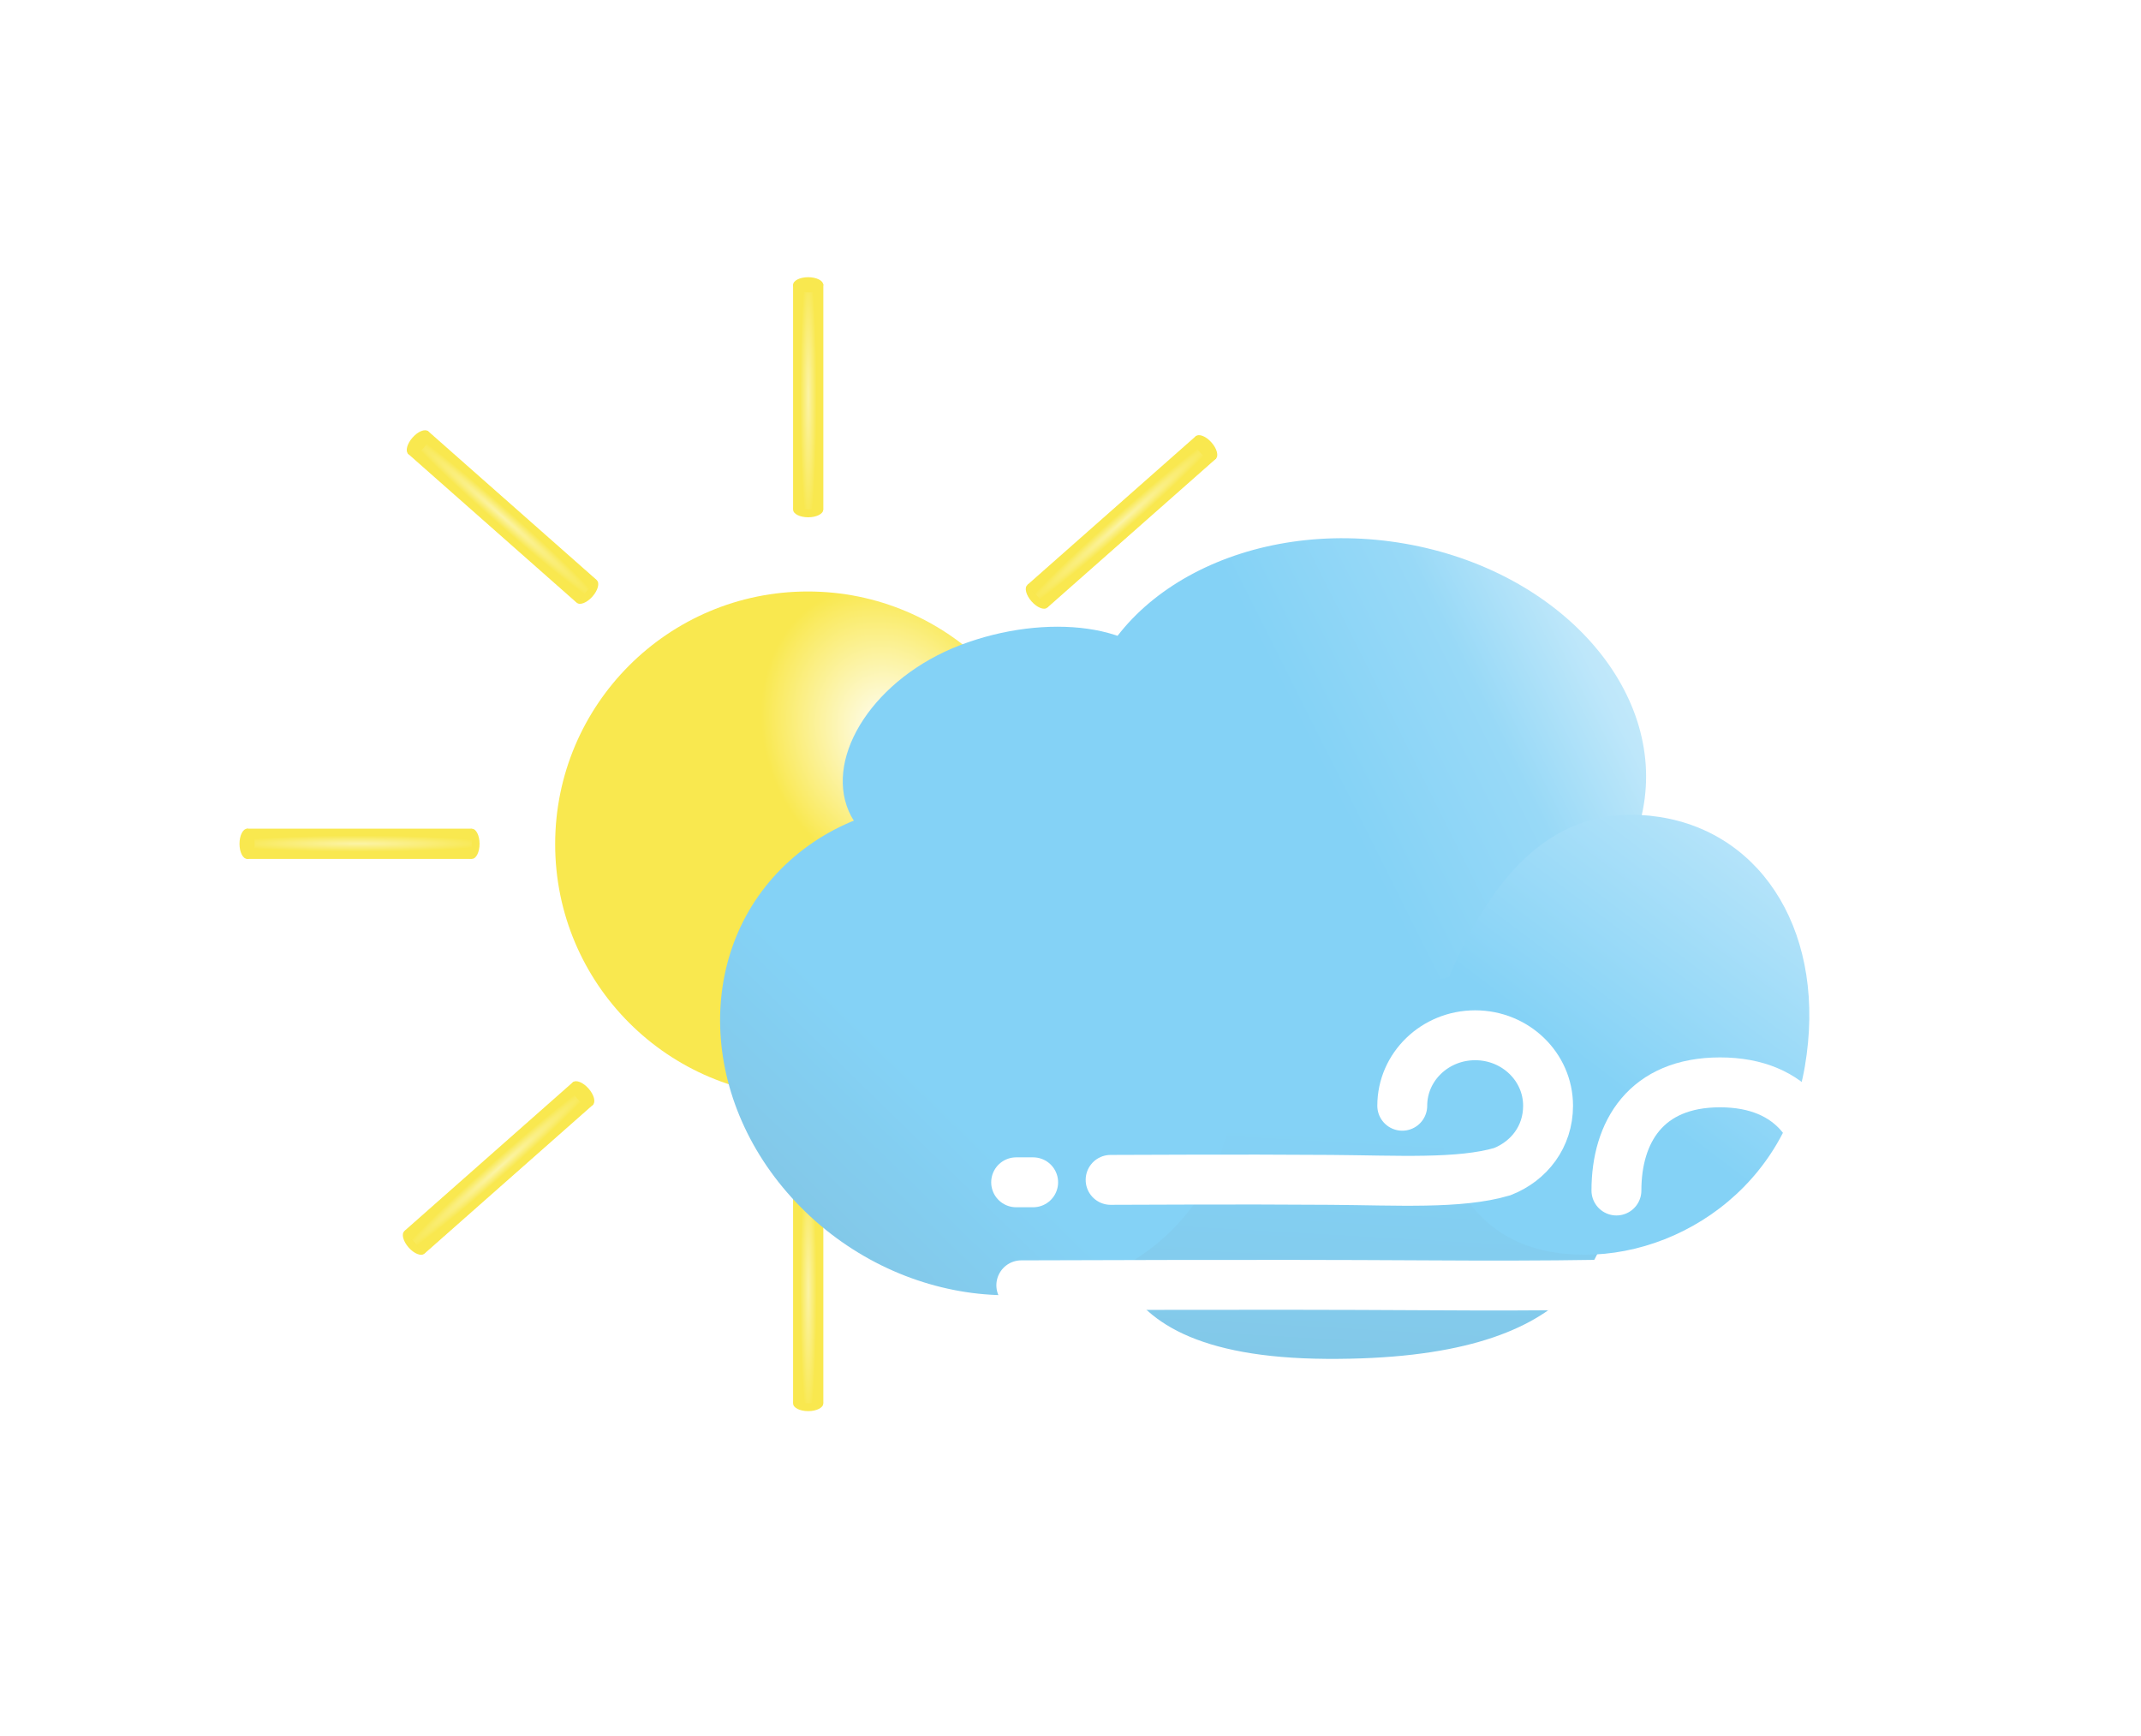<svg width="1931" height="1566" viewBox="0 0 1931 1566" fill="none" xmlns="http://www.w3.org/2000/svg">
<g filter="url(#filter0_dii_23_414)">
<g filter="url(#filter1_d_23_414)">
<circle cx="756.599" cy="733.337" r="227.892" fill="url(#paint0_radial_23_414)"/>
</g>
<g filter="url(#filter2_d_23_414)">
<rect x="743.34" y="228.312" width="27.145" height="203.092" fill="#F9E84F"/>
<ellipse cx="756.912" cy="431.686" rx="13.572" ry="6.842" fill="#F9E84F"/>
<rect width="27.145" height="203.092" transform="matrix(-1 0 0 1 770.484 228.312)" fill="url(#paint1_radial_23_414)" fill-opacity="0.5"/>
<ellipse cx="756.912" cy="228.842" rx="13.572" ry="6.842" fill="#F9E84F"/>
</g>
<g filter="url(#filter3_d_23_414)">
<rect x="743.34" y="1034.46" width="27.145" height="203.094" fill="#F9E84F"/>
<ellipse cx="756.912" cy="1237.83" rx="13.572" ry="6.842" fill="#F9E84F"/>
<rect width="27.145" height="203.094" transform="matrix(-1 0 0 1 770.484 1034.46)" fill="url(#paint2_radial_23_414)" fill-opacity="0.5"/>
<ellipse cx="756.912" cy="1034.99" rx="13.572" ry="6.842" fill="#F9E84F"/>
</g>
<g filter="url(#filter4_d_23_414)">
<rect x="948.82" y="969.34" width="27.145" height="203.093" transform="rotate(-48.55 948.82 969.34)" fill="#F9E84F"/>
<ellipse cx="1110.24" cy="1093.79" rx="13.572" ry="6.842" transform="rotate(-48.55 1110.24 1093.79)" fill="#F9E84F"/>
<rect width="27.145" height="203.093" transform="matrix(-0.662 0.75 0.75 0.662 966.791 948.992)" fill="url(#paint3_radial_23_414)" fill-opacity="0.5"/>
<ellipse cx="958.201" cy="959.516" rx="13.572" ry="6.842" transform="rotate(-48.55 958.201 959.516)" fill="#F9E84F"/>
</g>
<g filter="url(#filter5_d_23_414)">
<rect x="395.82" y="380.988" width="27.145" height="203.093" transform="rotate(-48.55 395.82 380.988)" fill="#F9E84F"/>
<ellipse cx="557.24" cy="505.442" rx="13.572" ry="6.842" transform="rotate(-48.55 557.24 505.442)" fill="#F9E84F"/>
<rect width="27.145" height="203.093" transform="matrix(-0.662 0.75 0.75 0.662 413.791 360.641)" fill="url(#paint4_radial_23_414)" fill-opacity="0.5"/>
<ellipse cx="405.201" cy="371.165" rx="13.572" ry="6.842" transform="rotate(-48.55 405.201 371.165)" fill="#F9E84F"/>
</g>
<g filter="url(#filter6_d_23_414)">
<rect x="1106.95" y="365.059" width="27.145" height="203.093" transform="rotate(48.55 1106.95 365.059)" fill="#F9E84F"/>
<ellipse cx="963.501" cy="509.858" rx="13.572" ry="6.842" transform="rotate(48.55 963.501 509.858)" fill="#F9E84F"/>
<rect width="27.145" height="203.093" transform="matrix(-0.662 -0.75 -0.75 0.662 1124.92 385.406)" fill="url(#paint5_radial_23_414)" fill-opacity="0.5"/>
<ellipse cx="1115.54" cy="375.577" rx="13.572" ry="6.842" transform="rotate(48.55 1115.54 375.577)" fill="#F9E84F"/>
</g>
<g filter="url(#filter7_d_23_414)">
<rect x="545.109" y="947.73" width="27.145" height="203.093" transform="rotate(48.55 545.109 947.73)" fill="#F9E84F"/>
<ellipse cx="401.659" cy="1092.53" rx="13.572" ry="6.842" transform="rotate(48.55 401.659 1092.53)" fill="#F9E84F"/>
<rect width="27.145" height="203.093" transform="matrix(-0.662 -0.75 -0.75 0.662 563.078 968.078)" fill="url(#paint6_radial_23_414)" fill-opacity="0.5"/>
<ellipse cx="553.696" cy="958.253" rx="13.572" ry="6.842" transform="rotate(48.55 553.696 958.253)" fill="#F9E84F"/>
</g>
<g filter="url(#filter8_d_23_414)">
<rect x="250.311" y="746.59" width="27.145" height="203.093" transform="rotate(-90 250.311 746.59)" fill="#F9E84F"/>
<ellipse cx="453.686" cy="733.017" rx="13.572" ry="6.842" transform="rotate(-90 453.686 733.017)" fill="#F9E84F"/>
<rect width="27.145" height="203.093" transform="matrix(0 1 1 0 250.311 719.445)" fill="url(#paint7_radial_23_414)" fill-opacity="0.5"/>
<ellipse cx="250.842" cy="733.017" rx="13.572" ry="6.842" transform="rotate(-90 250.842 733.017)" fill="#F9E84F"/>
</g>
<g filter="url(#filter9_d_23_414)">
<rect x="1057.72" y="746.59" width="27.145" height="203.093" transform="rotate(-90 1057.72 746.59)" fill="#F9E84F"/>
<ellipse cx="1261.09" cy="733.017" rx="13.572" ry="6.842" transform="rotate(-90 1261.09 733.017)" fill="#F9E84F"/>
<rect width="27.145" height="203.093" transform="matrix(0 1 1 0 1057.72 719.445)" fill="url(#paint8_radial_23_414)" fill-opacity="0.5"/>
<ellipse cx="1058.25" cy="733.017" rx="13.572" ry="6.842" transform="rotate(-90 1058.25 733.017)" fill="#F9E84F"/>
</g>
</g>
<g filter="url(#filter10_diii_23_414)">
<path d="M1480.52 1036.61C1471.85 1112.15 1448.35 1209.05 1216.28 1207.52C984.206 1206 1017.2 1075.59 1025.87 1000.06C1034.53 924.523 1129.34 869.036 1252.12 881.653C1374.91 894.271 1489.19 961.079 1480.52 1036.61Z" fill="url(#paint9_linear_23_414)"/>
<path d="M1413.73 796.394C1405.06 871.928 1381.56 968.825 1149.49 967.301C917.416 965.776 950.41 835.372 959.077 759.838C967.743 684.303 1062.55 628.816 1185.33 641.433C1308.12 654.05 1422.4 720.859 1413.73 796.394Z" fill="url(#paint10_linear_23_414)"/>
<ellipse cx="256.535" cy="199.547" rx="256.535" ry="199.547" transform="matrix(0.985 0.171 -0.19 0.982 1034.32 428.426)" fill="url(#paint11_linear_23_414)"/>
<path d="M1074.57 594.208C1096.1 644.564 1050.98 714.356 974.012 743.833C897.041 773.309 806.98 763.824 785.448 713.468C763.916 663.112 809.037 593.32 886.008 563.843C962.979 534.366 1053.04 543.852 1074.57 594.208Z" fill="url(#paint12_linear_23_414)"/>
<path d="M1065.68 1101.72C975.674 1178.15 829.018 1162.39 738.117 1066.52C647.217 970.644 646.495 830.964 736.504 754.533C826.513 678.101 973.17 693.861 1064.07 789.734C1154.97 885.606 1155.69 1025.29 1065.68 1101.72Z" fill="url(#paint13_linear_23_414)"/>
<path d="M1422.31 1111.58C1327.45 1097.02 1299.34 999.028 1319.52 881.253C1362.32 770.998 1421.67 704.211 1516.52 718.771C1611.38 733.331 1667.98 826.289 1647.79 944.064C1627.61 1061.84 1517.16 1126.14 1422.31 1111.58Z" fill="url(#paint14_linear_23_414)"/>
</g>
<g filter="url(#filter11_dii_23_414)">
<g filter="url(#filter12_d_23_414)">
<path d="M956.475 1026.29H971.818" stroke="white" stroke-width="45" stroke-linecap="round"/>
</g>
<g filter="url(#filter13_d_23_414)">
<path d="M1120.96 1214.32H1169.19" stroke="white" stroke-width="45" stroke-linecap="round"/>
</g>
<g filter="url(#filter14_d_23_414)">
<path d="M1238.96 1213.58C1266.36 1213.58 1347 1214.24 1437.6 1213.58C1497.26 1213.15 1554.66 1206.21 1592.13 1220.98C1616.47 1230.57 1633.51 1252.52 1633.51 1280.43C1633.51 1315.54 1604.07 1344 1567.75 1344C1531.43 1344 1501.99 1315.54 1501.99 1280.43" stroke="white" stroke-width="45" stroke-linecap="round"/>
</g>
<g filter="url(#filter15_d_23_414)">
<path d="M1041.68 1024.1C1069.08 1024.1 1149.72 1023.44 1240.33 1024.1C1299.98 1024.53 1356.5 1028 1394.86 1016.7C1419.2 1007.11 1436.23 985.161 1436.23 957.246C1436.23 922.139 1406.79 893.68 1370.47 893.68C1334.16 893.68 1304.72 922.139 1304.72 957.246" stroke="white" stroke-width="45" stroke-linecap="round"/>
</g>
<g filter="url(#filter16_d_23_414)">
<path d="M961.131 1119.18C1011.51 1119.18 1159.8 1118.2 1326.41 1119.18C1436.11 1119.83 1534.05 1119.18 1612.41 1113.42C1647 1110.88 1685.84 1071 1685.84 1033.69C1685.84 980.954 1658.09 936.148 1591.31 936.148C1524.53 936.148 1497.88 980.954 1497.88 1033.69" stroke="white" stroke-width="45" stroke-linecap="round"/>
</g>
</g>
<defs>
<filter id="filter0_dii_23_414" x="204" y="220" width="1065.94" height="1064.67" filterUnits="userSpaceOnUse" color-interpolation-filters="sRGB">
<feFlood flood-opacity="0" result="BackgroundImageFix"/>
<feColorMatrix in="SourceAlpha" type="matrix" values="0 0 0 0 0 0 0 0 0 0 0 0 0 0 0 0 0 0 127 0" result="hardAlpha"/>
<feOffset dx="-20" dy="20"/>
<feGaussianBlur stdDeviation="10"/>
<feComposite in2="hardAlpha" operator="out"/>
<feColorMatrix type="matrix" values="0 0 0 0 0 0 0 0 0 0 0 0 0 0 0 0 0 0 0.25 0"/>
<feBlend mode="normal" in2="BackgroundImageFix" result="effect1_dropShadow_23_414"/>
<feBlend mode="normal" in="SourceGraphic" in2="effect1_dropShadow_23_414" result="shape"/>
<feColorMatrix in="SourceAlpha" type="matrix" values="0 0 0 0 0 0 0 0 0 0 0 0 0 0 0 0 0 0 127 0" result="hardAlpha"/>
<feOffset dx="2" dy="-2"/>
<feGaussianBlur stdDeviation="1"/>
<feComposite in2="hardAlpha" operator="arithmetic" k2="-1" k3="1"/>
<feColorMatrix type="matrix" values="0 0 0 0 0 0 0 0 0 0 0 0 0 0 0 0 0 0 0.25 0"/>
<feBlend mode="normal" in2="shape" result="effect2_innerShadow_23_414"/>
<feColorMatrix in="SourceAlpha" type="matrix" values="0 0 0 0 0 0 0 0 0 0 0 0 0 0 0 0 0 0 127 0" result="hardAlpha"/>
<feOffset dx="-2" dy="2"/>
<feGaussianBlur stdDeviation="1"/>
<feComposite in2="hardAlpha" operator="arithmetic" k2="-1" k3="1"/>
<feColorMatrix type="matrix" values="0 0 0 0 1 0 0 0 0 1 0 0 0 0 1 0 0 0 0.25 0"/>
<feBlend mode="normal" in2="effect2_innerShadow_23_414" result="effect3_innerShadow_23_414"/>
</filter>
<filter id="filter1_d_23_414" x="500.707" y="493.445" width="495.783" height="495.781" filterUnits="userSpaceOnUse" color-interpolation-filters="sRGB">
<feFlood flood-opacity="0" result="BackgroundImageFix"/>
<feColorMatrix in="SourceAlpha" type="matrix" values="0 0 0 0 0 0 0 0 0 0 0 0 0 0 0 0 0 0 127 0" result="hardAlpha"/>
<feOffset dx="-8" dy="8"/>
<feGaussianBlur stdDeviation="10"/>
<feComposite in2="hardAlpha" operator="out"/>
<feColorMatrix type="matrix" values="0 0 0 0 0 0 0 0 0 0 0 0 0 0 0 0 0 0 0.25 0"/>
<feBlend mode="normal" in2="BackgroundImageFix" result="effect1_dropShadow_23_414"/>
<feBlend mode="normal" in="SourceGraphic" in2="effect1_dropShadow_23_414" result="shape"/>
</filter>
<filter id="filter2_d_23_414" x="715.34" y="210" width="67.144" height="256.527" filterUnits="userSpaceOnUse" color-interpolation-filters="sRGB">
<feFlood flood-opacity="0" result="BackgroundImageFix"/>
<feColorMatrix in="SourceAlpha" type="matrix" values="0 0 0 0 0 0 0 0 0 0 0 0 0 0 0 0 0 0 127 0" result="hardAlpha"/>
<feOffset dx="-8" dy="8"/>
<feGaussianBlur stdDeviation="10"/>
<feComposite in2="hardAlpha" operator="out"/>
<feColorMatrix type="matrix" values="0 0 0 0 0 0 0 0 0 0 0 0 0 0 0 0 0 0 0.25 0"/>
<feBlend mode="normal" in2="BackgroundImageFix" result="effect1_dropShadow_23_414"/>
<feBlend mode="normal" in="SourceGraphic" in2="effect1_dropShadow_23_414" result="shape"/>
</filter>
<filter id="filter3_d_23_414" x="715.34" y="1016.15" width="67.144" height="256.523" filterUnits="userSpaceOnUse" color-interpolation-filters="sRGB">
<feFlood flood-opacity="0" result="BackgroundImageFix"/>
<feColorMatrix in="SourceAlpha" type="matrix" values="0 0 0 0 0 0 0 0 0 0 0 0 0 0 0 0 0 0 127 0" result="hardAlpha"/>
<feOffset dx="-8" dy="8"/>
<feGaussianBlur stdDeviation="10"/>
<feComposite in2="hardAlpha" operator="out"/>
<feColorMatrix type="matrix" values="0 0 0 0 0 0 0 0 0 0 0 0 0 0 0 0 0 0 0.25 0"/>
<feBlend mode="normal" in2="BackgroundImageFix" result="effect1_dropShadow_23_414"/>
<feBlend mode="normal" in="SourceGraphic" in2="effect1_dropShadow_23_414" result="shape"/>
</filter>
<filter id="filter4_d_23_414" x="919.854" y="936.379" width="212.732" height="196.555" filterUnits="userSpaceOnUse" color-interpolation-filters="sRGB">
<feFlood flood-opacity="0" result="BackgroundImageFix"/>
<feColorMatrix in="SourceAlpha" type="matrix" values="0 0 0 0 0 0 0 0 0 0 0 0 0 0 0 0 0 0 127 0" result="hardAlpha"/>
<feOffset dx="-8" dy="8"/>
<feGaussianBlur stdDeviation="10"/>
<feComposite in2="hardAlpha" operator="out"/>
<feColorMatrix type="matrix" values="0 0 0 0 0 0 0 0 0 0 0 0 0 0 0 0 0 0 0.25 0"/>
<feBlend mode="normal" in2="BackgroundImageFix" result="effect1_dropShadow_23_414"/>
<feBlend mode="normal" in="SourceGraphic" in2="effect1_dropShadow_23_414" result="shape"/>
</filter>
<filter id="filter5_d_23_414" x="366.854" y="348.027" width="212.732" height="196.555" filterUnits="userSpaceOnUse" color-interpolation-filters="sRGB">
<feFlood flood-opacity="0" result="BackgroundImageFix"/>
<feColorMatrix in="SourceAlpha" type="matrix" values="0 0 0 0 0 0 0 0 0 0 0 0 0 0 0 0 0 0 127 0" result="hardAlpha"/>
<feOffset dx="-8" dy="8"/>
<feGaussianBlur stdDeviation="10"/>
<feComposite in2="hardAlpha" operator="out"/>
<feColorMatrix type="matrix" values="0 0 0 0 0 0 0 0 0 0 0 0 0 0 0 0 0 0 0.25 0"/>
<feBlend mode="normal" in2="BackgroundImageFix" result="effect1_dropShadow_23_414"/>
<feBlend mode="normal" in="SourceGraphic" in2="effect1_dropShadow_23_414" result="shape"/>
</filter>
<filter id="filter6_d_23_414" x="925.154" y="352.438" width="212.73" height="196.559" filterUnits="userSpaceOnUse" color-interpolation-filters="sRGB">
<feFlood flood-opacity="0" result="BackgroundImageFix"/>
<feColorMatrix in="SourceAlpha" type="matrix" values="0 0 0 0 0 0 0 0 0 0 0 0 0 0 0 0 0 0 127 0" result="hardAlpha"/>
<feOffset dx="-8" dy="8"/>
<feGaussianBlur stdDeviation="10"/>
<feComposite in2="hardAlpha" operator="out"/>
<feColorMatrix type="matrix" values="0 0 0 0 0 0 0 0 0 0 0 0 0 0 0 0 0 0 0.25 0"/>
<feBlend mode="normal" in2="BackgroundImageFix" result="effect1_dropShadow_23_414"/>
<feBlend mode="normal" in="SourceGraphic" in2="effect1_dropShadow_23_414" result="shape"/>
</filter>
<filter id="filter7_d_23_414" x="363.312" y="935.113" width="212.73" height="196.555" filterUnits="userSpaceOnUse" color-interpolation-filters="sRGB">
<feFlood flood-opacity="0" result="BackgroundImageFix"/>
<feColorMatrix in="SourceAlpha" type="matrix" values="0 0 0 0 0 0 0 0 0 0 0 0 0 0 0 0 0 0 127 0" result="hardAlpha"/>
<feOffset dx="-8" dy="8"/>
<feGaussianBlur stdDeviation="10"/>
<feComposite in2="hardAlpha" operator="out"/>
<feColorMatrix type="matrix" values="0 0 0 0 0 0 0 0 0 0 0 0 0 0 0 0 0 0 0.25 0"/>
<feBlend mode="normal" in2="BackgroundImageFix" result="effect1_dropShadow_23_414"/>
<feBlend mode="normal" in="SourceGraphic" in2="effect1_dropShadow_23_414" result="shape"/>
</filter>
<filter id="filter8_d_23_414" x="216" y="707.445" width="256.527" height="67.144" filterUnits="userSpaceOnUse" color-interpolation-filters="sRGB">
<feFlood flood-opacity="0" result="BackgroundImageFix"/>
<feColorMatrix in="SourceAlpha" type="matrix" values="0 0 0 0 0 0 0 0 0 0 0 0 0 0 0 0 0 0 127 0" result="hardAlpha"/>
<feOffset dx="-8" dy="8"/>
<feGaussianBlur stdDeviation="10"/>
<feComposite in2="hardAlpha" operator="out"/>
<feColorMatrix type="matrix" values="0 0 0 0 0 0 0 0 0 0 0 0 0 0 0 0 0 0 0.25 0"/>
<feBlend mode="normal" in2="BackgroundImageFix" result="effect1_dropShadow_23_414"/>
<feBlend mode="normal" in="SourceGraphic" in2="effect1_dropShadow_23_414" result="shape"/>
</filter>
<filter id="filter9_d_23_414" x="1023.41" y="707.445" width="256.527" height="67.144" filterUnits="userSpaceOnUse" color-interpolation-filters="sRGB">
<feFlood flood-opacity="0" result="BackgroundImageFix"/>
<feColorMatrix in="SourceAlpha" type="matrix" values="0 0 0 0 0 0 0 0 0 0 0 0 0 0 0 0 0 0 127 0" result="hardAlpha"/>
<feOffset dx="-8" dy="8"/>
<feGaussianBlur stdDeviation="10"/>
<feComposite in2="hardAlpha" operator="out"/>
<feColorMatrix type="matrix" values="0 0 0 0 0 0 0 0 0 0 0 0 0 0 0 0 0 0 0.25 0"/>
<feBlend mode="normal" in2="BackgroundImageFix" result="effect1_dropShadow_23_414"/>
<feBlend mode="normal" in="SourceGraphic" in2="effect1_dropShadow_23_414" result="shape"/>
</filter>
<filter id="filter10_diii_23_414" x="629.467" y="465.301" width="1024.4" height="782.238" filterUnits="userSpaceOnUse" color-interpolation-filters="sRGB">
<feFlood flood-opacity="0" result="BackgroundImageFix"/>
<feColorMatrix in="SourceAlpha" type="matrix" values="0 0 0 0 0 0 0 0 0 0 0 0 0 0 0 0 0 0 127 0" result="hardAlpha"/>
<feOffset dx="-20" dy="20"/>
<feGaussianBlur stdDeviation="10"/>
<feComposite in2="hardAlpha" operator="out"/>
<feColorMatrix type="matrix" values="0 0 0 0 0 0 0 0 0 0 0 0 0 0 0 0 0 0 0.25 0"/>
<feBlend mode="normal" in2="BackgroundImageFix" result="effect1_dropShadow_23_414"/>
<feBlend mode="normal" in="SourceGraphic" in2="effect1_dropShadow_23_414" result="shape"/>
<feColorMatrix in="SourceAlpha" type="matrix" values="0 0 0 0 0 0 0 0 0 0 0 0 0 0 0 0 0 0 127 0" result="hardAlpha"/>
<feOffset dx="2" dy="-2"/>
<feGaussianBlur stdDeviation="1"/>
<feComposite in2="hardAlpha" operator="arithmetic" k2="-1" k3="1"/>
<feColorMatrix type="matrix" values="0 0 0 0 0 0 0 0 0 0 0 0 0 0 0 0 0 0 0.25 0"/>
<feBlend mode="normal" in2="shape" result="effect2_innerShadow_23_414"/>
<feColorMatrix in="SourceAlpha" type="matrix" values="0 0 0 0 0 0 0 0 0 0 0 0 0 0 0 0 0 0 127 0" result="hardAlpha"/>
<feOffset dx="-2" dy="2"/>
<feGaussianBlur stdDeviation="1"/>
<feComposite in2="hardAlpha" operator="arithmetic" k2="-1" k3="1"/>
<feColorMatrix type="matrix" values="0 0 0 0 1 0 0 0 0 1 0 0 0 0 1 0 0 0 0.25 0"/>
<feBlend mode="normal" in2="effect2_innerShadow_23_414" result="effect3_innerShadow_23_414"/>
<feColorMatrix in="SourceAlpha" type="matrix" values="0 0 0 0 0 0 0 0 0 0 0 0 0 0 0 0 0 0 127 0" result="hardAlpha"/>
<feOffset dy="-2"/>
<feGaussianBlur stdDeviation="2"/>
<feComposite in2="hardAlpha" operator="arithmetic" k2="-1" k3="1"/>
<feColorMatrix type="matrix" values="0 0 0 0 0 0 0 0 0 0 0 0 0 0 0 0 0 0 0.25 0"/>
<feBlend mode="normal" in2="effect3_innerShadow_23_414" result="effect4_innerShadow_23_414"/>
</filter>
<filter id="filter11_dii_23_414" x="893.975" y="869.18" width="816.363" height="537.32" filterUnits="userSpaceOnUse" color-interpolation-filters="sRGB">
<feFlood flood-opacity="0" result="BackgroundImageFix"/>
<feColorMatrix in="SourceAlpha" type="matrix" values="0 0 0 0 0 0 0 0 0 0 0 0 0 0 0 0 0 0 127 0" result="hardAlpha"/>
<feOffset dx="-20" dy="20"/>
<feGaussianBlur stdDeviation="10"/>
<feComposite in2="hardAlpha" operator="out"/>
<feColorMatrix type="matrix" values="0 0 0 0 0 0 0 0 0 0 0 0 0 0 0 0 0 0 0.25 0"/>
<feBlend mode="normal" in2="BackgroundImageFix" result="effect1_dropShadow_23_414"/>
<feBlend mode="normal" in="SourceGraphic" in2="effect1_dropShadow_23_414" result="shape"/>
<feColorMatrix in="SourceAlpha" type="matrix" values="0 0 0 0 0 0 0 0 0 0 0 0 0 0 0 0 0 0 127 0" result="hardAlpha"/>
<feOffset dx="2" dy="-2"/>
<feGaussianBlur stdDeviation="1"/>
<feComposite in2="hardAlpha" operator="arithmetic" k2="-1" k3="1"/>
<feColorMatrix type="matrix" values="0 0 0 0 0 0 0 0 0 0 0 0 0 0 0 0 0 0 0.25 0"/>
<feBlend mode="normal" in2="shape" result="effect2_innerShadow_23_414"/>
<feColorMatrix in="SourceAlpha" type="matrix" values="0 0 0 0 0 0 0 0 0 0 0 0 0 0 0 0 0 0 127 0" result="hardAlpha"/>
<feOffset dx="-2" dy="2"/>
<feGaussianBlur stdDeviation="1"/>
<feComposite in2="hardAlpha" operator="arithmetic" k2="-1" k3="1"/>
<feColorMatrix type="matrix" values="0 0 0 0 1 0 0 0 0 1 0 0 0 0 1 0 0 0 0.25 0"/>
<feBlend mode="normal" in2="effect2_innerShadow_23_414" result="effect3_innerShadow_23_414"/>
</filter>
<filter id="filter12_d_23_414" x="893.975" y="1003.79" width="100.344" height="85" filterUnits="userSpaceOnUse" color-interpolation-filters="sRGB">
<feFlood flood-opacity="0" result="BackgroundImageFix"/>
<feColorMatrix in="SourceAlpha" type="matrix" values="0 0 0 0 0 0 0 0 0 0 0 0 0 0 0 0 0 0 127 0" result="hardAlpha"/>
<feOffset dx="-20" dy="20"/>
<feGaussianBlur stdDeviation="10"/>
<feComposite in2="hardAlpha" operator="out"/>
<feColorMatrix type="matrix" values="0 0 0 0 0 0 0 0 0 0 0 0 0 0 0 0 0 0 0.25 0"/>
<feBlend mode="normal" in2="BackgroundImageFix" result="effect1_dropShadow_23_414"/>
<feBlend mode="normal" in="SourceGraphic" in2="effect1_dropShadow_23_414" result="shape"/>
</filter>
<filter id="filter13_d_23_414" x="1058.46" y="1191.82" width="133.227" height="85" filterUnits="userSpaceOnUse" color-interpolation-filters="sRGB">
<feFlood flood-opacity="0" result="BackgroundImageFix"/>
<feColorMatrix in="SourceAlpha" type="matrix" values="0 0 0 0 0 0 0 0 0 0 0 0 0 0 0 0 0 0 127 0" result="hardAlpha"/>
<feOffset dx="-20" dy="20"/>
<feGaussianBlur stdDeviation="10"/>
<feComposite in2="hardAlpha" operator="out"/>
<feColorMatrix type="matrix" values="0 0 0 0 0 0 0 0 0 0 0 0 0 0 0 0 0 0 0.25 0"/>
<feBlend mode="normal" in2="BackgroundImageFix" result="effect1_dropShadow_23_414"/>
<feBlend mode="normal" in="SourceGraphic" in2="effect1_dropShadow_23_414" result="shape"/>
</filter>
<filter id="filter14_d_23_414" x="1176.46" y="1189.08" width="479.549" height="217.422" filterUnits="userSpaceOnUse" color-interpolation-filters="sRGB">
<feFlood flood-opacity="0" result="BackgroundImageFix"/>
<feColorMatrix in="SourceAlpha" type="matrix" values="0 0 0 0 0 0 0 0 0 0 0 0 0 0 0 0 0 0 127 0" result="hardAlpha"/>
<feOffset dx="-20" dy="20"/>
<feGaussianBlur stdDeviation="10"/>
<feComposite in2="hardAlpha" operator="out"/>
<feColorMatrix type="matrix" values="0 0 0 0 0 0 0 0 0 0 0 0 0 0 0 0 0 0 0.25 0"/>
<feBlend mode="normal" in2="BackgroundImageFix" result="effect1_dropShadow_23_414"/>
<feBlend mode="normal" in="SourceGraphic" in2="effect1_dropShadow_23_414" result="shape"/>
</filter>
<filter id="filter15_d_23_414" x="979.184" y="871.18" width="479.547" height="216.254" filterUnits="userSpaceOnUse" color-interpolation-filters="sRGB">
<feFlood flood-opacity="0" result="BackgroundImageFix"/>
<feColorMatrix in="SourceAlpha" type="matrix" values="0 0 0 0 0 0 0 0 0 0 0 0 0 0 0 0 0 0 127 0" result="hardAlpha"/>
<feOffset dx="-20" dy="20"/>
<feGaussianBlur stdDeviation="10"/>
<feComposite in2="hardAlpha" operator="out"/>
<feColorMatrix type="matrix" values="0 0 0 0 0 0 0 0 0 0 0 0 0 0 0 0 0 0 0.25 0"/>
<feBlend mode="normal" in2="BackgroundImageFix" result="effect1_dropShadow_23_414"/>
<feBlend mode="normal" in="SourceGraphic" in2="effect1_dropShadow_23_414" result="shape"/>
</filter>
<filter id="filter16_d_23_414" x="898.631" y="913.648" width="809.707" height="268.238" filterUnits="userSpaceOnUse" color-interpolation-filters="sRGB">
<feFlood flood-opacity="0" result="BackgroundImageFix"/>
<feColorMatrix in="SourceAlpha" type="matrix" values="0 0 0 0 0 0 0 0 0 0 0 0 0 0 0 0 0 0 127 0" result="hardAlpha"/>
<feOffset dx="-20" dy="20"/>
<feGaussianBlur stdDeviation="10"/>
<feComposite in2="hardAlpha" operator="out"/>
<feColorMatrix type="matrix" values="0 0 0 0 0 0 0 0 0 0 0 0 0 0 0 0 0 0 0.25 0"/>
<feBlend mode="normal" in2="BackgroundImageFix" result="effect1_dropShadow_23_414"/>
<feBlend mode="normal" in="SourceGraphic" in2="effect1_dropShadow_23_414" result="shape"/>
</filter>
<radialGradient id="paint0_radial_23_414" cx="0" cy="0" r="1" gradientUnits="userSpaceOnUse" gradientTransform="translate(832.004 634.472) rotate(66.251) scale(137.303 113.682)">
<stop stop-color="white"/>
<stop offset="1" stop-color="#F9E84F"/>
</radialGradient>
<radialGradient id="paint1_radial_23_414" cx="0" cy="0" r="1" gradientUnits="userSpaceOnUse" gradientTransform="translate(13.392 100.746) rotate(90) scale(118.002 7.402)">
<stop stop-color="white"/>
<stop offset="1" stop-color="#F9E84F"/>
</radialGradient>
<radialGradient id="paint2_radial_23_414" cx="0" cy="0" r="1" gradientUnits="userSpaceOnUse" gradientTransform="translate(13.392 100.747) rotate(90) scale(118.003 7.402)">
<stop stop-color="white"/>
<stop offset="1" stop-color="#F9E84F"/>
</radialGradient>
<radialGradient id="paint3_radial_23_414" cx="0" cy="0" r="1" gradientUnits="userSpaceOnUse" gradientTransform="translate(13.392 100.747) rotate(90) scale(118.002 7.402)">
<stop stop-color="white"/>
<stop offset="1" stop-color="#F9E84F"/>
</radialGradient>
<radialGradient id="paint4_radial_23_414" cx="0" cy="0" r="1" gradientUnits="userSpaceOnUse" gradientTransform="translate(13.392 100.747) rotate(90) scale(118.002 7.402)">
<stop stop-color="white"/>
<stop offset="1" stop-color="#F9E84F"/>
</radialGradient>
<radialGradient id="paint5_radial_23_414" cx="0" cy="0" r="1" gradientUnits="userSpaceOnUse" gradientTransform="translate(13.392 100.747) rotate(90) scale(118.002 7.402)">
<stop stop-color="white"/>
<stop offset="1" stop-color="#F9E84F"/>
</radialGradient>
<radialGradient id="paint6_radial_23_414" cx="0" cy="0" r="1" gradientUnits="userSpaceOnUse" gradientTransform="translate(13.392 100.747) rotate(90) scale(118.002 7.402)">
<stop stop-color="white"/>
<stop offset="1" stop-color="#F9E84F"/>
</radialGradient>
<radialGradient id="paint7_radial_23_414" cx="0" cy="0" r="1" gradientUnits="userSpaceOnUse" gradientTransform="translate(13.392 100.747) rotate(90) scale(118.003 7.402)">
<stop stop-color="white"/>
<stop offset="1" stop-color="#F9E84F"/>
</radialGradient>
<radialGradient id="paint8_radial_23_414" cx="0" cy="0" r="1" gradientUnits="userSpaceOnUse" gradientTransform="translate(13.392 100.747) rotate(90) scale(118.002 7.402)">
<stop stop-color="white"/>
<stop offset="1" stop-color="#F9E84F"/>
</radialGradient>
<linearGradient id="paint9_linear_23_414" x1="1216.6" y1="1522.51" x2="1246.06" y2="1002.71" gradientUnits="userSpaceOnUse">
<stop offset="0.277" stop-color="#81C0DD"/>
<stop offset="1" stop-color="#84D2F6"/>
</linearGradient>
<linearGradient id="paint10_linear_23_414" x1="1216.6" y1="1522.51" x2="1246.06" y2="1002.71" gradientUnits="userSpaceOnUse">
<stop offset="0.277" stop-color="#81C0DD"/>
<stop offset="1" stop-color="#84D2F6"/>
</linearGradient>
<linearGradient id="paint11_linear_23_414" x1="750.549" y1="-76.963" x2="274.729" y2="283.606" gradientUnits="userSpaceOnUse">
<stop offset="0.354" stop-color="#D3EFFC"/>
<stop offset="0.568" stop-color="#BEE7FA"/>
<stop offset="0.74" stop-color="#98D9F7"/>
<stop offset="1" stop-color="#84D2F6"/>
</linearGradient>
<linearGradient id="paint12_linear_23_414" x1="904.223" y1="558.439" x2="980.727" y2="660.744" gradientUnits="userSpaceOnUse">
<stop offset="1" stop-color="#84D2F6"/>
</linearGradient>
<linearGradient id="paint13_linear_23_414" x1="598.761" y1="1262.51" x2="874.125" y2="979.742" gradientUnits="userSpaceOnUse">
<stop offset="0.277" stop-color="#81C0DD"/>
<stop offset="1" stop-color="#84D2F6"/>
</linearGradient>
<linearGradient id="paint14_linear_23_414" x1="1682.08" y1="591.147" x2="1375.49" y2="997.772" gradientUnits="userSpaceOnUse">
<stop stop-color="#DAF1FC"/>
<stop offset="0.203" stop-color="#C4E9FB"/>
<stop offset="0.583" stop-color="#9DDBF8"/>
<stop offset="0.829" stop-color="#84D2F6"/>
</linearGradient>
</defs>
</svg>
